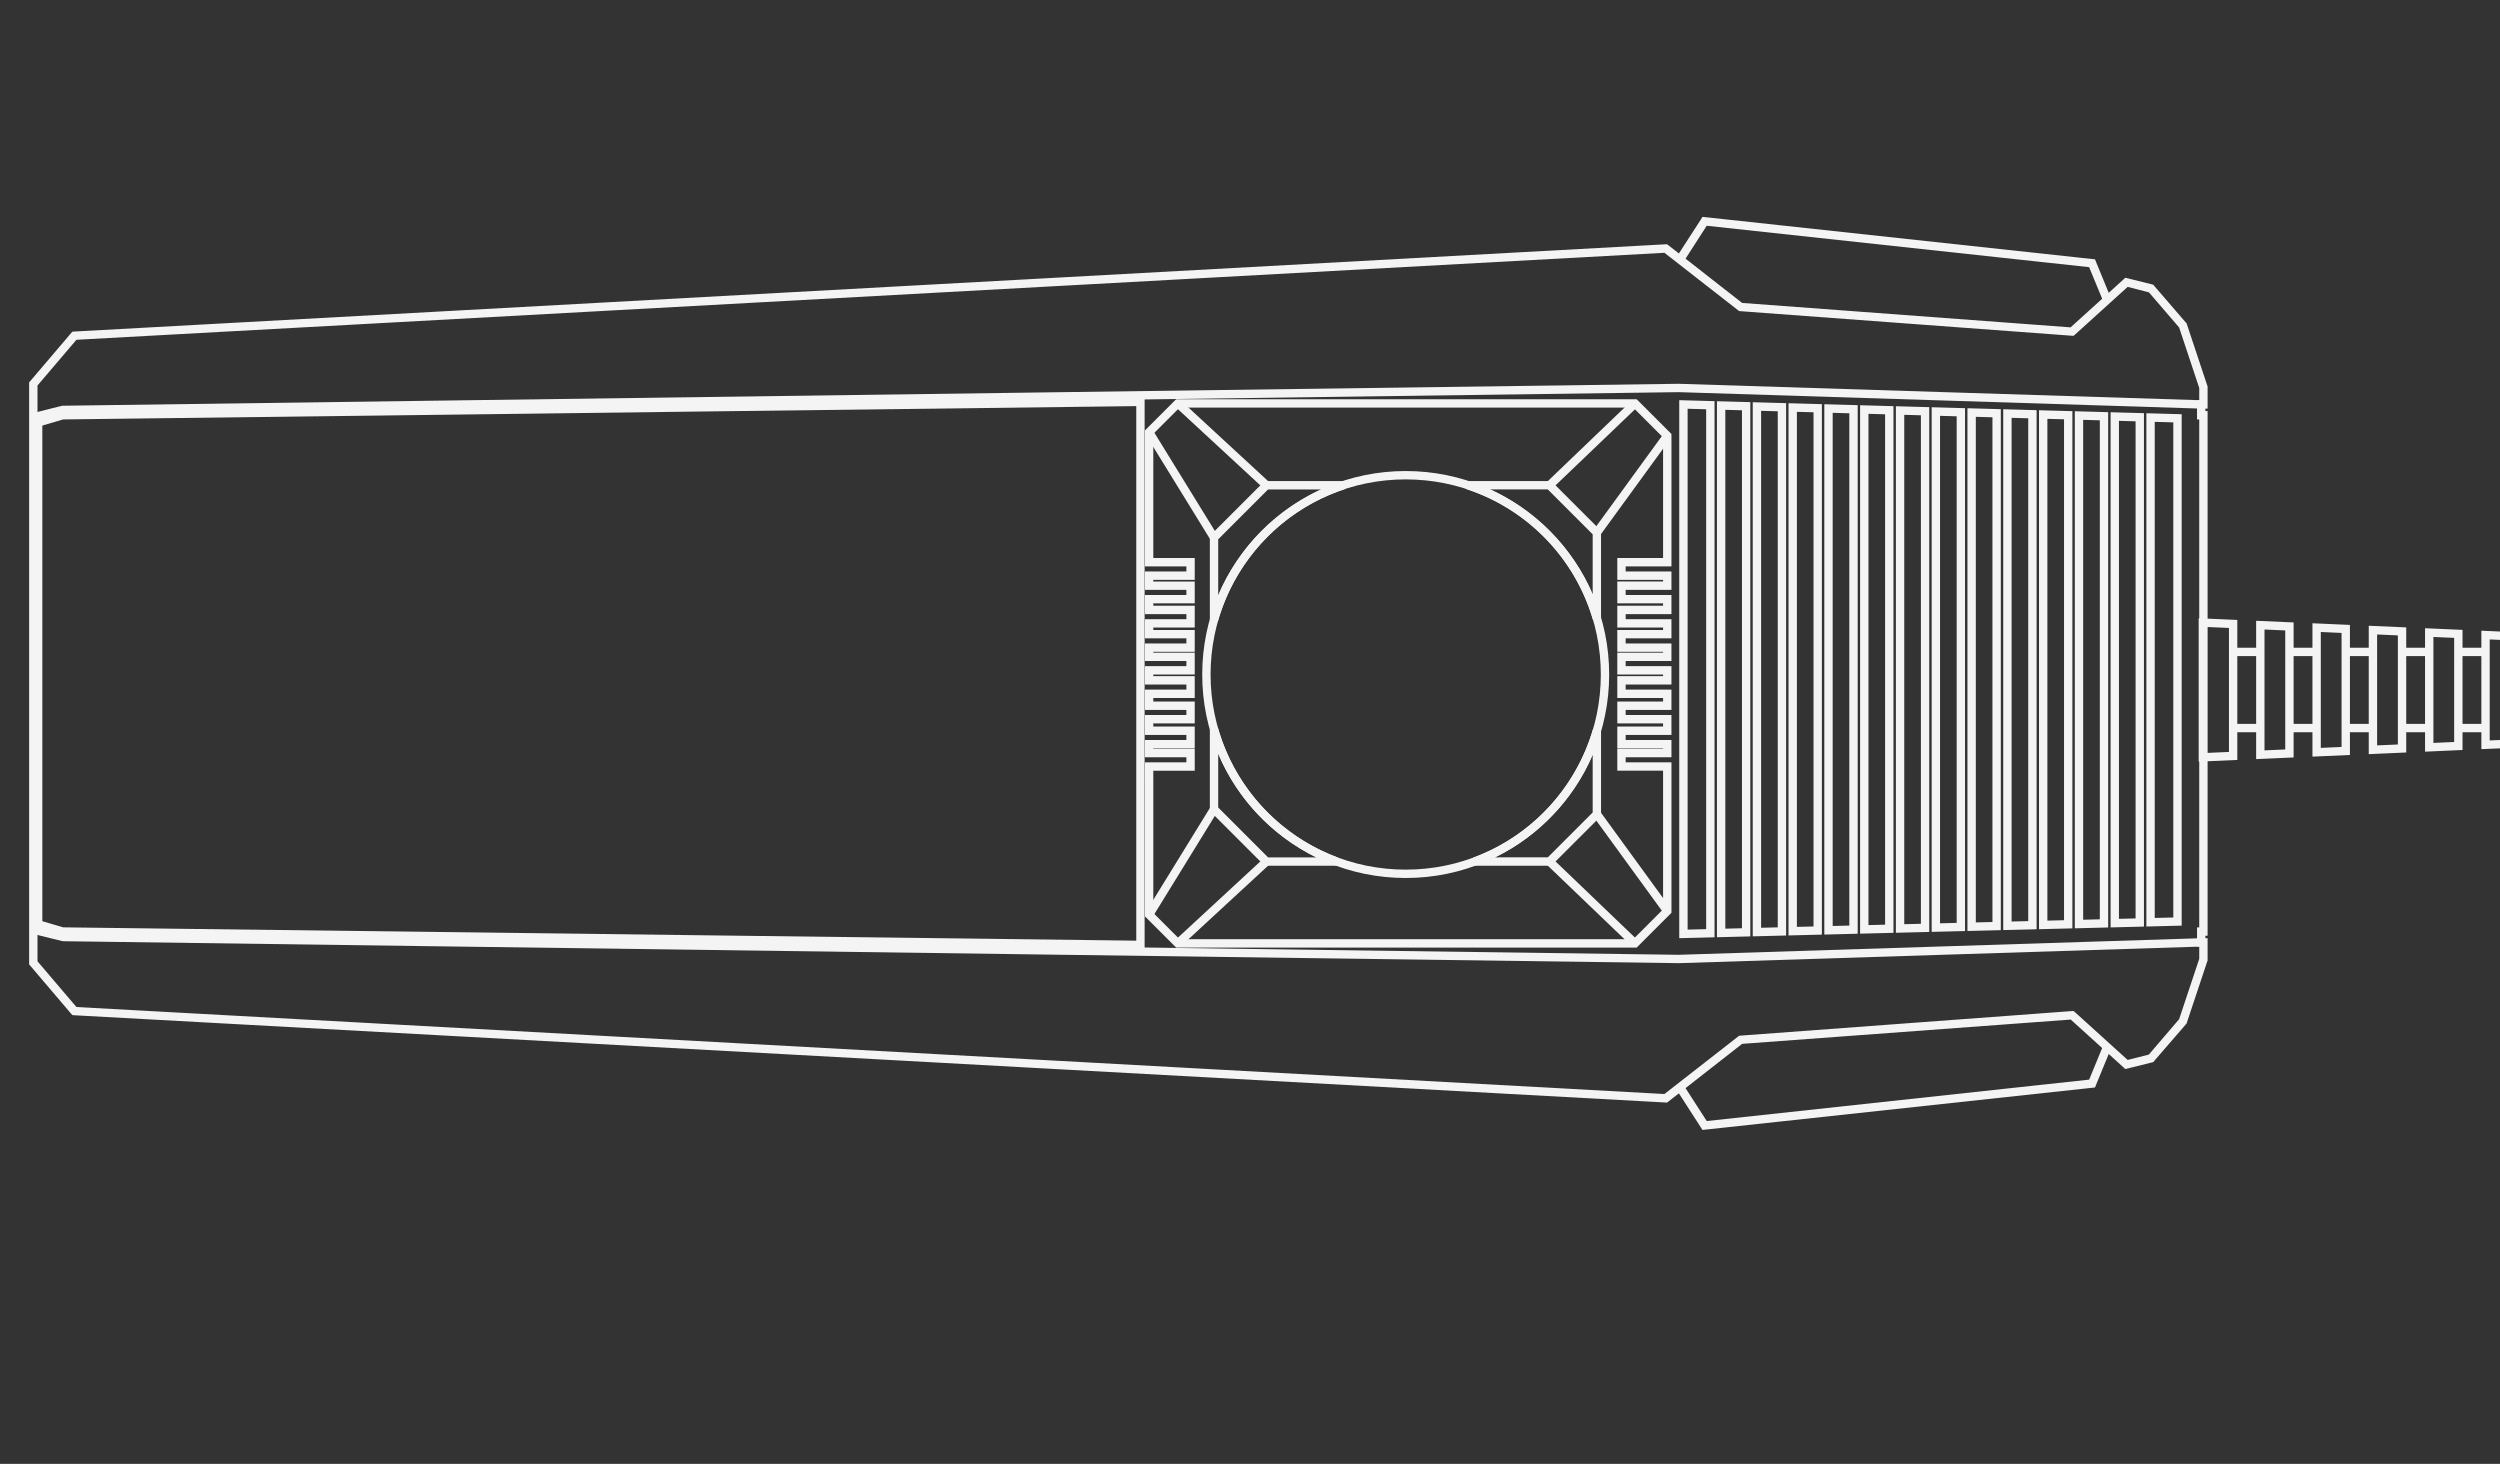 <svg height="350.26" viewBox="0 0 598.189 350.26" width="598.189" xmlns="http://www.w3.org/2000/svg"><rect x="0" y="0" width="598.189" height="350.26" fill="#333333" stroke="none"/><g fill="#f4f4f4"><path d="m407.349 51.894-.313.531-6 9.281 1.688 1.094 5.656-8.781 91.5 9.906 3.375 8.188 1.844-.75-3.594-8.75-.219-.563-.594-.063-92.719-10.031z"/><path d="m398.505 58.456-380.782 20.875-.406.031-.281.313-9.813 11.531-.25.281v.375 49.594 39.344 49.594.375l.25.281 9.813 11.531.281.313.406.031 380.782 20.875.375.031.313-.25 17.656-13.813 78.625-5.813 12.656 11.469.406.375.5-.125 5.906-1.469.313-.094.188-.25 7.625-8.813.125-.156.063-.188 4.906-14.719.063-.156v-.188-4.156-1h-.531v-.594h.531v-1-59.091-5.344-59.094-1h-.531v-.594h.531v-1-4.156-.156l-.063-.156-4.906-14.75-.063-.188-.125-.125-7.625-8.844-.188-.25-.313-.094-5.906-1.469-.5-.125-.406.375-12.688 11.5-78.594-5.844-17.656-13.813-.313-.219h-.374zm-.25 2.031 17.625 13.75.25.188.281.031 79.313 5.875.406.031.344-.281 12.625-11.438 5.094 1.313 7.219 8.406 4.813 14.469v2.938h-.531v1 2.594 1h.531v58.094 5.344 58.094h-.531v1 2.594 1h.531v2.938l-4.813 14.438-7.25 8.469-5.063 1.281-12.625-11.438-.344-.281-.406.031-79.313 5.875-.281.031-.25.188-17.625 13.75-379.969-20.815-9.313-10.938v-49.218-39.344-49.219l9.313-10.937z"/><path d="m503.255 250.144-3.375 8.188-91.5 9.906-5.656-8.781-1.688 1.094 6 9.313.313.5.625-.063 92.719-10.031.594-.063.219-.563 3.594-8.75z"/><path d="m401.692 91.831-386.594 5.25h-.094-.125l-5.969 1.5-.781.188v.781 41.5 40.156 41.5.813l.781.188 5.969 1.469.125.031h.094l386.594 5.25h.031l125-3.969-.063-2-124.938 3.969h-.063l-386.438-5.25-5.094-1.281v-40.719-40.157-40.719l5.094-1.25 386.438-5.25h.063l124.938 3.938.063-2-125-3.938z"/><path d="m273.879 95.144-1.031.031-257.781 3.187h-.125l-.125.031-5.906 1.719.563 1.906 5.625-1.656h.063l256.719-3.188v37.906 52.094 37.906l-256.719-3.188h-.063l-5.625-1.656-.563 1.906 5.906 1.719.125.031h.125l257.781 3.188 1.031.031v-1.031-38.906-52.094-38.905z"/><path d="m281.418 226.729-7.46-7.463.002-32.573v-4.283l9.912-.002v-1.219h-9.912v-4.119l9.912-.002v-1.22h-9.912v-4.763h9.91v-1.222h-9.91v-4.853h9.912v-1.224h-9.912v-4.393h9.912v-1.224h-9.912v-4.208l9.91-.002v-1.219h-9.91v-4.579h9.91v-1.222h-9.91v-4.578h9.91v-1.222h-9.91v-4.396h9.91v-1.222h-9.912v-32.532l7.46-7.458h110.2l8.32 8.316v31.674h-10.957v1.222h10.955v4.396h-10.955v1.222h10.955v4.578h-10.955v1.222h10.955v4.579h-10.955v1.221h10.955v4.208h-10.955v1.224h10.955v4.393h-10.955v1.224h10.955v4.853h-10.955v1.222h10.955v4.763l-10.955-.002v1.224h10.955v4.119h-10.955v1.221h10.957v5.021 30.979l-8.32 8.32h-110.2zm-5.459-40.037v31.745l6.287 6.289h108.544l7.146-7.148v-30.148-3.021h-10.955v-4.222-1.002h10.955v-.116h-10.955v-5.223h10.957v-.762h-10.957v-5.222h10.957v-.853h-10.957v-5.224h10.957v-.394h-10.957v-5.223h10.955v-.208h-10.955v-5.221h10.955v-.579h-10.955v-5.222l10.955-.002v-.577h-10.955v-5.221l10.957-.002v-.394h-10.957v-5.222h10.955v-28.844l-7.146-7.146h-108.543l-6.289 6.287v29.704h9.912v5.222h-9.912v.396h9.912v5.221h-9.912v.579h9.912v5.222h-9.912v.579h9.912v5.221h-9.912v.208h9.912v5.223h-9.912v.394h9.912v5.224h-9.912v.853h9.912v5.222h-9.912v.762h9.912v5.223h-9.912v.116h9.912v5.224h-9.912z"/><path d="m401.804 95.75 8.444.234v128.288l-7.418.184-.025-.999.025.999-1.026.023zm2.002 126.681 4.44-.109v-124.393l-4.44-.125zm7.021-126.428 7.982.222v127.833l-6.956.174-.025-.999.025.999-1.026.025zm2.002 126.204 3.982-.1v-123.937l-3.982-.112zm6.559-125.965 7.985.222v127.38l-6.959.175-.025-.998.025.998-1.026.025zm2.002 125.751 3.983-.101v-123.481l-3.983-.112zm6.561-125.511 7.982.222v126.926l-6.958.174-.023-.999.023.999-1.024.025zm2 125.298 3.982-.099v-123.03l-3.982-.112zm6.562-125.059 7.986.224v126.472l-6.961.176-.025-1.001.025 1.001-1.025.025zm2.001 124.845 3.983-.101v-122.575l-3.983-.112zm6.561-124.604 7.984.224v126.018l-6.958.173-.025-.999.025.999-1.026.023zm2.002 124.39 3.98-.099v-122.122l-3.98-.112zm6.56-124.149 7.984.222v125.565l-6.958.174-.025-.999.025.999-1.026.025zm2.002 123.936 3.982-.1v-121.67l-3.982-.112zm6.56-123.696 7.984.222v125.112l-6.96.173-.023-.999.023.999-1.024.025zm2 123.484 3.985-.101v-121.216l-3.985-.109zm6.56-123.245 7.984.222v124.66l-6.959.174-.024-.999.024.999-1.025.025zm2.002 123.032 3.982-.099v-120.766l-3.982-.112zm6.562-122.793 7.984.224v124.206l-6.96.173-.025-.998.025.998-1.024.025zm1.998 122.577 3.984-.099v-120.31l-3.984-.112zm6.564-122.336 7.984.222v123.754l-6.96.173-.023-.999.023.999-1.024.023zm2 122.123 3.984-.099v-119.856l-3.984-.112zm6.562-121.883 7.982.222v123.3l-6.958.174-.023-.999.023.999-1.024.025zm2 121.67 3.983-.1v-119.401l-3.983-.112zm6.562-121.431 7.982.222v122.847l-6.958.175-.025-.999.025.999-1.024.023zm1.998 121.217 3.984-.099v-118.949l-3.984-.112zm6.562-119.948v-1.029l8.447.234v122.369l-8.447.21zm2 119.734 4.445-.107v-118.474l-4.443-.125zm-1.026-118.735.027-.999z"/><path d="m390.505 95.8-20.438 19.594 1.406 1.438 20.438-19.563z"/><path d="m282.504 95.8-1.344 1.469 21.157 19.563 1.375-1.469z"/><path d="m302.317 205.425-21.157 19.563 1.344 1.469 21.188-19.563z"/><path d="m371.474 205.425-1.406 1.438 20.438 19.594 1.406-1.438z"/><path d="m398.13 103.675-16.844 23.156 1.625 1.188 16.844-23.156z"/><path d="m275.817 102.894-1.719 1.031 15.531 25.219 1.719-1.031z"/><path d="m289.629 193.112-15.531 25.219 1.719 1.031 15.531-25.219z"/><path d="m382.911 194.237-1.625 1.188 16.844 23.156 1.625-1.188z"/><path d="m336.349 112.706c-26.879 0-48.688 21.809-48.688 48.688 0 26.878 21.809 48.688 48.688 48.688 26.877 0 48.688-21.81 48.688-48.688-.001-26.879-21.811-48.688-48.688-48.688zm0 2c25.797 0 46.688 20.89 46.688 46.688 0 25.797-20.891 46.688-46.688 46.688-25.798 0-46.688-20.891-46.688-46.688 0-25.798 20.89-46.688 46.688-46.688z"/><path d="m352.864 207.148-.347-1.938c13.755-5.082 24.455-16.47 28.612-30.646l1.961.283v20.393l-11.911 11.909h-18.315zm4.868-2.001 12.619-.002 10.737-10.737v-13.829c-4.596 10.721-12.923 19.455-23.356 24.568zm-55.143 2.001-13.103-13.109v-19.519l1.962-.274c4.09 14.324 14.843 25.842 28.701 30.963l-.348 1.938h-17.212zm-11.101-13.936 11.934 11.937h11.514c-10.504-5.149-18.873-13.971-23.449-24.794zm-1.962-18.417.961-.274zm-.04-26.505v-19.658-.415l13.104-13.107h18.825l.313 1.95c-14.615 4.81-26.038 16.642-30.281 31.504zm2-5.832c4.747-11.226 13.578-20.294 24.639-25.348h-12.705l-11.934 11.936zm59.452-25.398.313-1.95h19.515v.999l-.708.708.708-.708v-.999h.413l11.909 11.909v20.948l-1.959.28c-4.313-14.714-15.681-26.414-30.191-31.187zm30.152 25.176-.001-14.387-10.737-10.74h-13.809c10.986 5.02 19.777 14.005 24.547 25.127z"/><path d="m534.38 173.206v2h6.5v-2z"/><path d="m547.849 173.206v2h6.5v-2z"/><path d="m561.317 173.206v2h6.5v-2z"/><path d="m574.817 173.206v2h6.531v-2z"/><path d="m588.255 173.206v2h6.531v-2z"/><path d="m588.411 154.987v2h6.375v-2z"/><path d="m574.911 154.987v2h6.5v-2z"/><path d="m561.349 154.987v2h6.594v-2z"/><path d="m547.88 154.987v2h6.563v-2z"/><path d="m534.442 154.987v2h6.469v-2z"/><path d="m526.091 147.933 9.241.405v33.498l-8.196.362-.043-1 .043 1-1.045.045zm2.002 32.219 5.239-.231v-29.668l-5.239-.23zm11.748-31.613 8.964.396v32.303l-7.921.352-.043-.997.043.997-1.043.047zm1.998 31.007 4.966-.22v-28.479l-4.966-.22zm11.473-30.415 8.966.396v31.118l-7.923.352-.043-.999.043.999-1.043.045zm1.998 29.82 4.968-.22v-27.289l-4.968-.22zm11.472-29.223 8.968.395v29.93l-7.923.35-.043-.997.043.997-1.045.047zm2.002 28.628 4.966-.218v-26.102l-4.966-.22zm11.469-28.035 8.968.396v28.739l-7.923.352-.043-.998.043.998-1.045.047zm2.002 27.443 4.966-.22v-24.914l-4.966-.22zm11.472-25.804v-1.045l9.489.418v27.508l-9.489.418zm1.999 25.208 5.488-.24v-23.68l-5.488-.242zm-1.044-24.208.045-1z"/></g></svg>